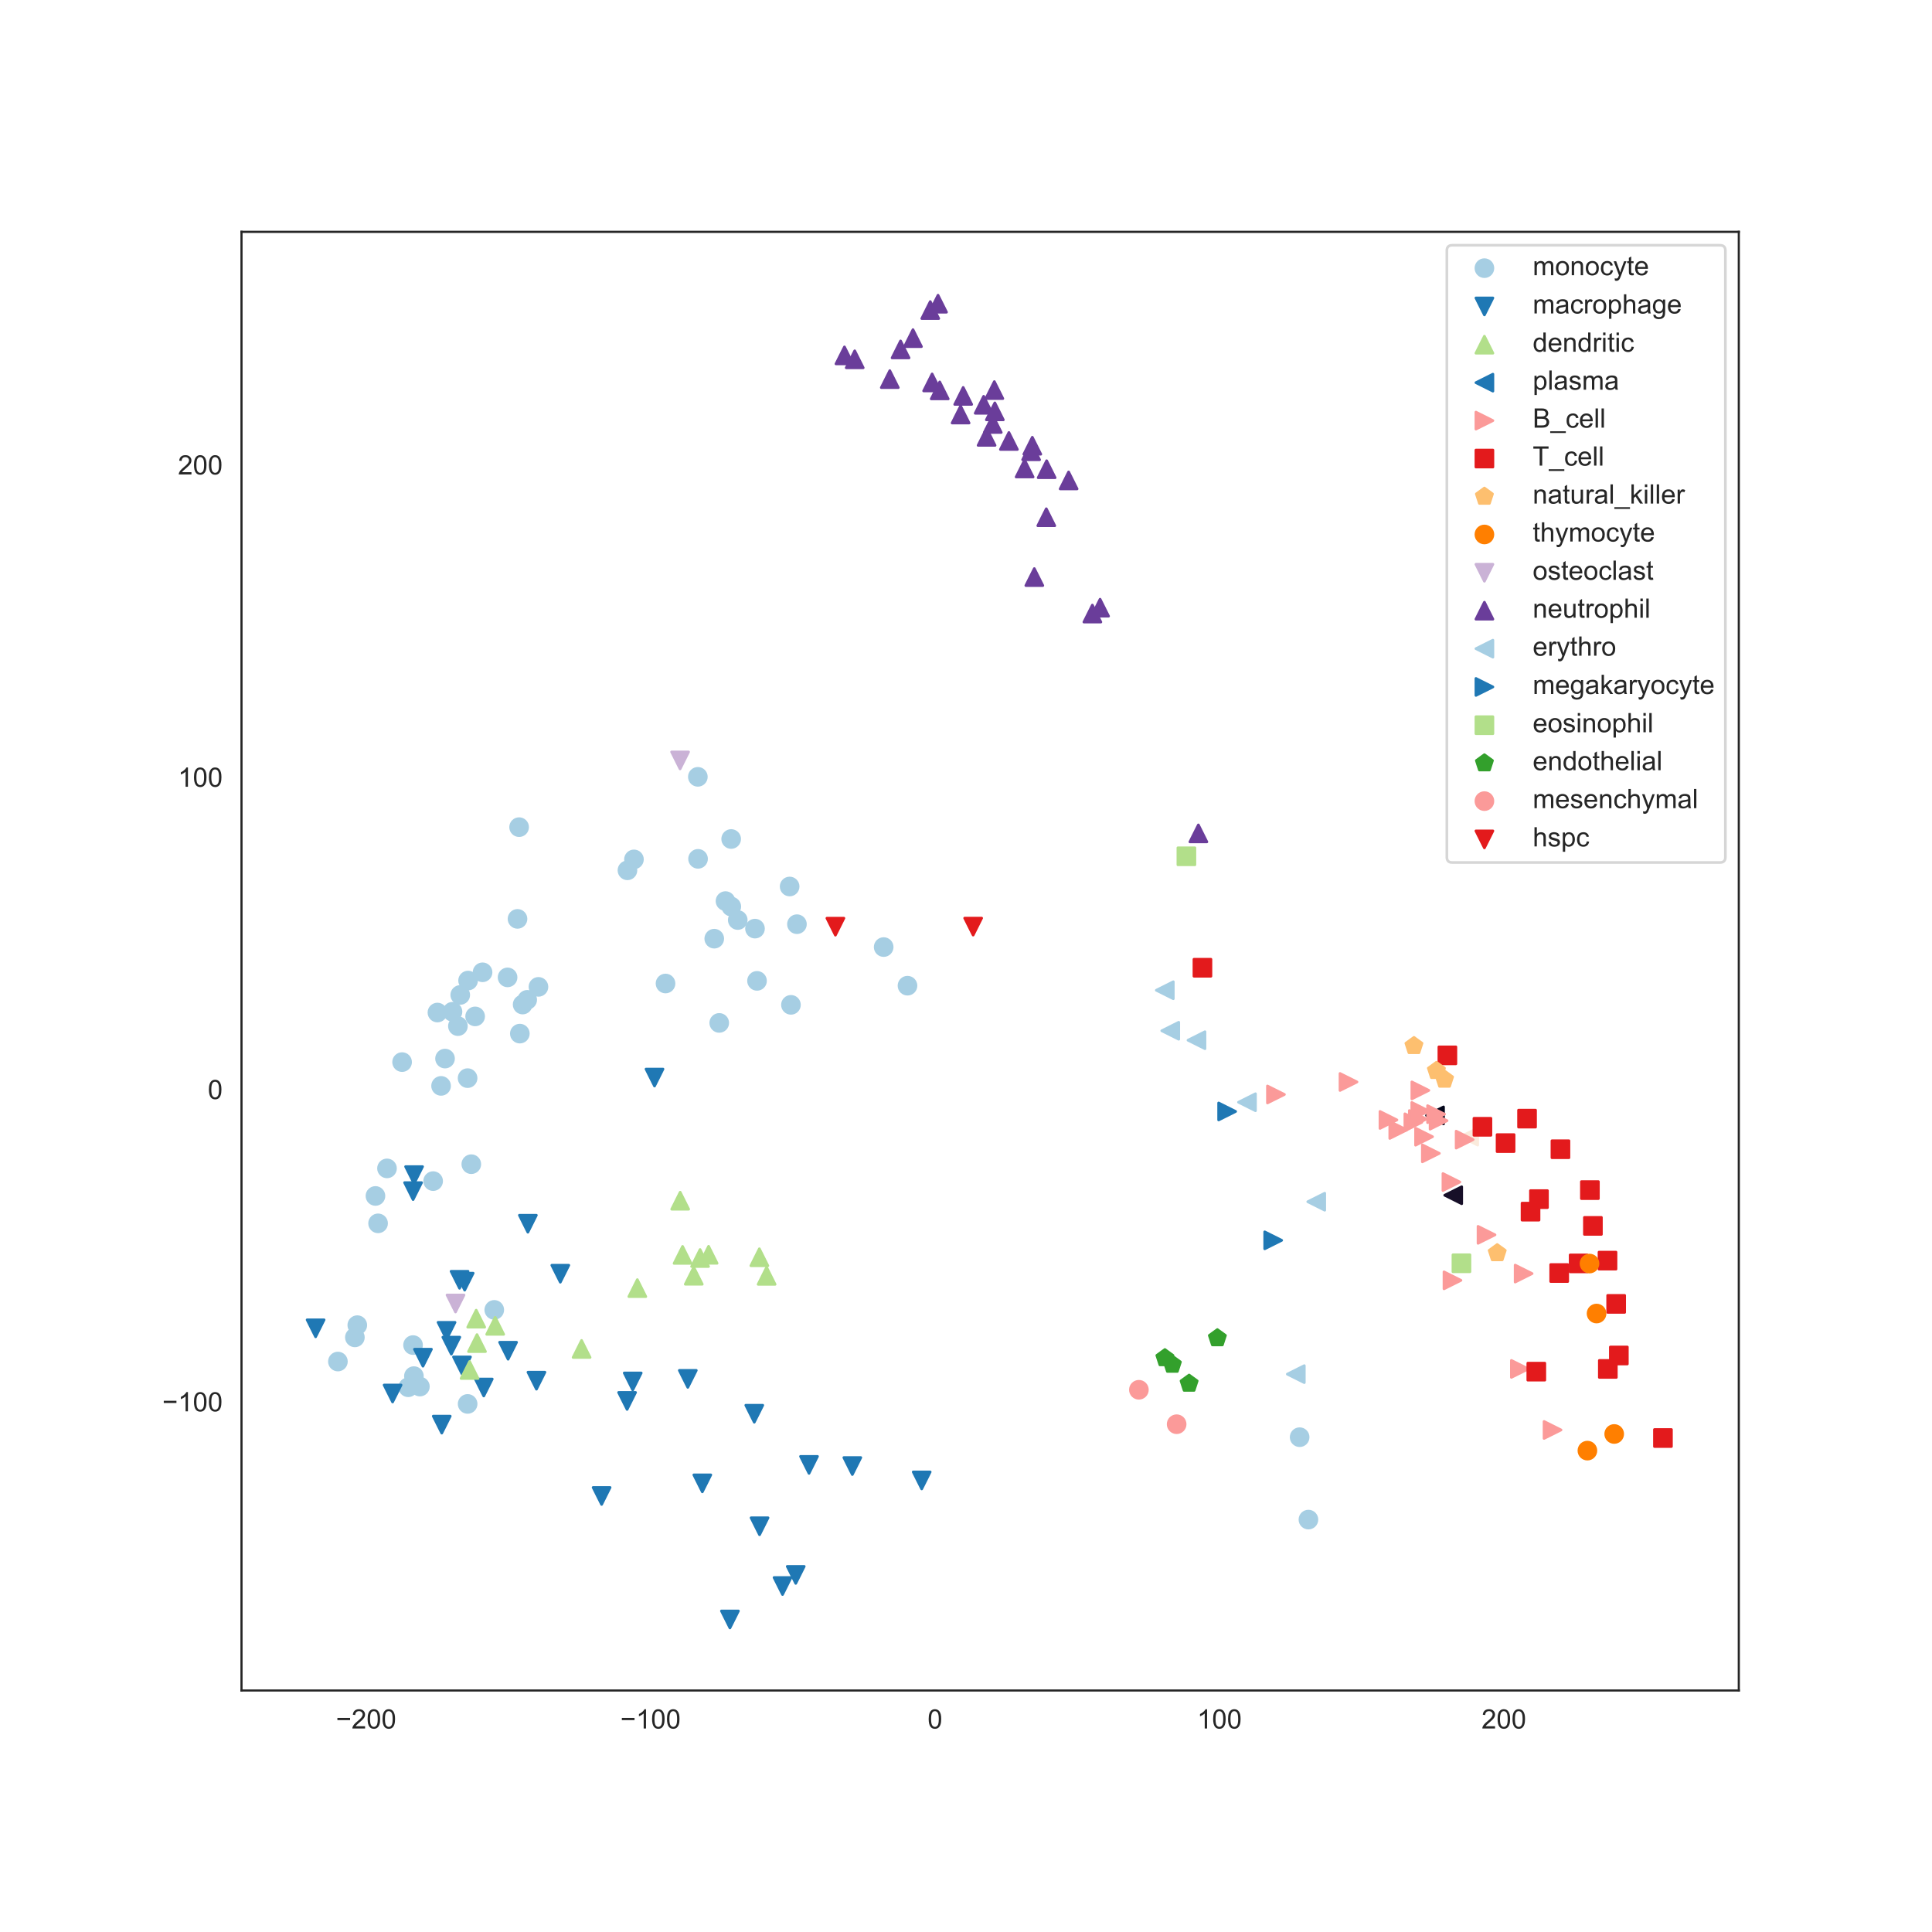 <?xml version="1.0" encoding="utf-8" standalone="no"?>
<!DOCTYPE svg PUBLIC "-//W3C//DTD SVG 1.1//EN"
  "http://www.w3.org/Graphics/SVG/1.1/DTD/svg11.dtd">
<!-- Created with matplotlib (http://matplotlib.org/) -->
<svg height="720pt" version="1.1" viewBox="0 0 720 720" width="720pt" xmlns="http://www.w3.org/2000/svg" xmlns:xlink="http://www.w3.org/1999/xlink">
 <defs>
  <style type="text/css">
*{stroke-linecap:butt;stroke-linejoin:round;}
  </style>
 </defs>
 <g id="figure_1">
  <g id="patch_1">
   <path d="M 0 720 
L 720 720 
L 720 0 
L 0 0 
z
" style="fill:#ffffff;"/>
  </g>
  <g id="axes_1">
   <g id="patch_2">
    <path d="M 90 630 
L 648 630 
L 648 86.4 
L 90 86.4 
z
" style="fill:#ffffff;"/>
   </g>
   <g id="matplotlib.axis_1">
    <g id="xtick_1">
     <g id="text_1">
      <!-- −200 -->
      <defs>
       <path d="M 52.828 31.203 
L 5.562 31.203 
L 5.562 39.406 
L 52.828 39.406 
z
" id="ArialMT-2212"/>
       <path d="M 50.344 8.453 
L 50.344 0 
L 3.031 0 
Q 2.938 3.172 4.047 6.109 
Q 5.859 10.938 9.828 15.625 
Q 13.812 20.312 21.344 26.469 
Q 33.016 36.031 37.109 41.625 
Q 41.219 47.219 41.219 52.203 
Q 41.219 57.422 37.469 61 
Q 33.734 64.594 27.734 64.594 
Q 21.391 64.594 17.578 60.781 
Q 13.766 56.984 13.719 50.25 
L 4.688 51.172 
Q 5.609 61.281 11.656 66.578 
Q 17.719 71.875 27.938 71.875 
Q 38.234 71.875 44.234 66.156 
Q 50.25 60.453 50.25 52 
Q 50.25 47.703 48.484 43.547 
Q 46.734 39.406 42.656 34.812 
Q 38.578 30.219 29.109 22.219 
Q 21.188 15.578 18.938 13.203 
Q 16.703 10.844 15.234 8.453 
z
" id="ArialMT-32"/>
       <path d="M 4.156 35.297 
Q 4.156 48 6.766 55.734 
Q 9.375 63.484 14.516 67.672 
Q 19.672 71.875 27.484 71.875 
Q 33.25 71.875 37.594 69.547 
Q 41.938 67.234 44.766 62.859 
Q 47.609 58.5 49.219 52.219 
Q 50.828 45.953 50.828 35.297 
Q 50.828 22.703 48.234 14.969 
Q 45.656 7.234 40.5 3 
Q 35.359 -1.219 27.484 -1.219 
Q 17.141 -1.219 11.234 6.203 
Q 4.156 15.141 4.156 35.297 
z
M 13.188 35.297 
Q 13.188 17.672 17.312 11.828 
Q 21.438 6 27.484 6 
Q 33.547 6 37.672 11.859 
Q 41.797 17.719 41.797 35.297 
Q 41.797 52.984 37.672 58.781 
Q 33.547 64.594 27.391 64.594 
Q 21.344 64.594 17.719 59.469 
Q 13.188 52.938 13.188 35.297 
z
" id="ArialMT-30"/>
      </defs>
      <g style="fill:#262626;" transform="translate(125.182 644.158)scale(0.1 -0.1)">
       <use xlink:href="#ArialMT-2212"/>
       <use x="58.398" xlink:href="#ArialMT-32"/>
       <use x="114.014" xlink:href="#ArialMT-30"/>
       <use x="169.629" xlink:href="#ArialMT-30"/>
      </g>
     </g>
    </g>
    <g id="xtick_2">
     <g id="text_2">
      <!-- −100 -->
      <defs>
       <path d="M 37.25 0 
L 28.469 0 
L 28.469 56 
Q 25.297 52.984 20.141 49.953 
Q 14.984 46.922 10.891 45.406 
L 10.891 53.906 
Q 18.266 57.375 23.781 62.297 
Q 29.297 67.234 31.594 71.875 
L 37.25 71.875 
z
" id="ArialMT-31"/>
      </defs>
      <g style="fill:#262626;" transform="translate(231.188 644.158)scale(0.1 -0.1)">
       <use xlink:href="#ArialMT-2212"/>
       <use x="58.398" xlink:href="#ArialMT-31"/>
       <use x="114.014" xlink:href="#ArialMT-30"/>
       <use x="169.629" xlink:href="#ArialMT-30"/>
      </g>
     </g>
    </g>
    <g id="xtick_3">
     <g id="text_3">
      <!-- 0 -->
      <g style="fill:#262626;" transform="translate(345.676 644.158)scale(0.1 -0.1)">
       <use xlink:href="#ArialMT-30"/>
      </g>
     </g>
    </g>
    <g id="xtick_4">
     <g id="text_4">
      <!-- 100 -->
      <g style="fill:#262626;" transform="translate(446.121 644.158)scale(0.1 -0.1)">
       <use xlink:href="#ArialMT-31"/>
       <use x="55.615" xlink:href="#ArialMT-30"/>
       <use x="111.23" xlink:href="#ArialMT-30"/>
      </g>
     </g>
    </g>
    <g id="xtick_5">
     <g id="text_5">
      <!-- 200 -->
      <g style="fill:#262626;" transform="translate(552.127 644.158)scale(0.1 -0.1)">
       <use xlink:href="#ArialMT-32"/>
       <use x="55.615" xlink:href="#ArialMT-30"/>
       <use x="111.23" xlink:href="#ArialMT-30"/>
      </g>
     </g>
    </g>
   </g>
   <g id="matplotlib.axis_2">
    <g id="ytick_1">
     <g id="text_6">
      <!-- −100 -->
      <g style="fill:#262626;" transform="translate(60.477 525.97)scale(0.1 -0.1)">
       <use xlink:href="#ArialMT-2212"/>
       <use x="58.398" xlink:href="#ArialMT-31"/>
       <use x="114.014" xlink:href="#ArialMT-30"/>
       <use x="169.629" xlink:href="#ArialMT-30"/>
      </g>
     </g>
    </g>
    <g id="ytick_2">
     <g id="text_7">
      <!-- 0 -->
      <g style="fill:#262626;" transform="translate(77.439 409.582)scale(0.1 -0.1)">
       <use xlink:href="#ArialMT-30"/>
      </g>
     </g>
    </g>
    <g id="ytick_3">
     <g id="text_8">
      <!-- 100 -->
      <g style="fill:#262626;" transform="translate(66.317 293.195)scale(0.1 -0.1)">
       <use xlink:href="#ArialMT-31"/>
       <use x="55.615" xlink:href="#ArialMT-30"/>
       <use x="111.23" xlink:href="#ArialMT-30"/>
      </g>
     </g>
    </g>
    <g id="ytick_4">
     <g id="text_9">
      <!-- 200 -->
      <g style="fill:#262626;" transform="translate(66.317 176.807)scale(0.1 -0.1)">
       <use xlink:href="#ArialMT-32"/>
       <use x="55.615" xlink:href="#ArialMT-30"/>
       <use x="111.23" xlink:href="#ArialMT-30"/>
      </g>
     </g>
    </g>
   </g>
   <g id="PathCollection_1">
    <defs>
     <path d="M 0 3.162 
C 0.839 3.162 1.643 2.829 2.236 2.236 
C 2.829 1.643 3.162 0.839 3.162 0 
C 3.162 -0.839 2.829 -1.643 2.236 -2.236 
C 1.643 -2.829 0.839 -3.162 0 -3.162 
C -0.839 -3.162 -1.643 -2.829 -2.236 -2.236 
C -2.829 -1.643 -3.162 -0.839 -3.162 0 
C -3.162 0.839 -2.829 1.643 -2.236 2.236 
C -1.643 2.829 -0.839 3.162 0 3.162 
z
" id="md0e232e0ad" style="stroke:#a6cee3;"/>
    </defs>
    <g clip-path="url(#pbb056e8bc3)">
     <use style="fill:#a6cee3;stroke:#a6cee3;" x="149.85" xlink:href="#md0e232e0ad" y="395.811"/>
     <use style="fill:#a6cee3;stroke:#a6cee3;" x="171.52" xlink:href="#md0e232e0ad" y="370.784"/>
     <use style="fill:#a6cee3;stroke:#a6cee3;" x="139.92" xlink:href="#md0e232e0ad" y="445.697"/>
     <use style="fill:#a6cee3;stroke:#a6cee3;" x="174.443" xlink:href="#md0e232e0ad" y="365.424"/>
     <use style="fill:#a6cee3;stroke:#a6cee3;" x="294.764" xlink:href="#md0e232e0ad" y="374.474"/>
     <use style="fill:#a6cee3;stroke:#a6cee3;" x="294.277" xlink:href="#md0e232e0ad" y="330.373"/>
     <use style="fill:#a6cee3;stroke:#a6cee3;" x="329.321" xlink:href="#md0e232e0ad" y="352.944"/>
     <use style="fill:#a6cee3;stroke:#a6cee3;" x="168.632" xlink:href="#md0e232e0ad" y="377.046"/>
     <use style="fill:#a6cee3;stroke:#a6cee3;" x="164.377" xlink:href="#md0e232e0ad" y="404.677"/>
     <use style="fill:#a6cee3;stroke:#a6cee3;" x="144.224" xlink:href="#md0e232e0ad" y="435.426"/>
     <use style="fill:#a6cee3;stroke:#a6cee3;" x="125.928" xlink:href="#md0e232e0ad" y="507.404"/>
     <use style="fill:#a6cee3;stroke:#a6cee3;" x="174.272" xlink:href="#md0e232e0ad" y="523.202"/>
     <use style="fill:#a6cee3;stroke:#a6cee3;" x="152.135" xlink:href="#md0e232e0ad" y="516.995"/>
     <use style="fill:#a6cee3;stroke:#a6cee3;" x="189.161" xlink:href="#md0e232e0ad" y="364.242"/>
     <use style="fill:#a6cee3;stroke:#a6cee3;" x="296.996" xlink:href="#md0e232e0ad" y="344.418"/>
     <use style="fill:#a6cee3;stroke:#a6cee3;" x="268.039" xlink:href="#md0e232e0ad" y="381.209"/>
     <use style="fill:#a6cee3;stroke:#a6cee3;" x="338.198" xlink:href="#md0e232e0ad" y="367.339"/>
     <use style="fill:#a6cee3;stroke:#a6cee3;" x="282.118" xlink:href="#md0e232e0ad" y="365.539"/>
     <use style="fill:#a6cee3;stroke:#a6cee3;" x="233.83" xlink:href="#md0e232e0ad" y="324.343"/>
     <use style="fill:#a6cee3;stroke:#a6cee3;" x="248.022" xlink:href="#md0e232e0ad" y="366.523"/>
     <use style="fill:#a6cee3;stroke:#a6cee3;" x="487.614" xlink:href="#md0e232e0ad" y="566.308"/>
     <use style="fill:#a6cee3;stroke:#a6cee3;" x="272.485" xlink:href="#md0e232e0ad" y="312.67"/>
     <use style="fill:#a6cee3;stroke:#a6cee3;" x="132.254" xlink:href="#md0e232e0ad" y="498.403"/>
     <use style="fill:#a6cee3;stroke:#a6cee3;" x="200.668" xlink:href="#md0e232e0ad" y="367.774"/>
     <use style="fill:#a6cee3;stroke:#a6cee3;" x="177.07" xlink:href="#md0e232e0ad" y="378.785"/>
     <use style="fill:#a6cee3;stroke:#a6cee3;" x="153.931" xlink:href="#md0e232e0ad" y="501.267"/>
     <use style="fill:#a6cee3;stroke:#a6cee3;" x="170.651" xlink:href="#md0e232e0ad" y="382.407"/>
     <use style="fill:#a6cee3;stroke:#a6cee3;" x="161.416" xlink:href="#md0e232e0ad" y="440.162"/>
     <use style="fill:#a6cee3;stroke:#a6cee3;" x="163.018" xlink:href="#md0e232e0ad" y="377.344"/>
     <use style="fill:#a6cee3;stroke:#a6cee3;" x="154.253" xlink:href="#md0e232e0ad" y="512.838"/>
     <use style="fill:#a6cee3;stroke:#a6cee3;" x="179.835" xlink:href="#md0e232e0ad" y="362.347"/>
     <use style="fill:#a6cee3;stroke:#a6cee3;" x="270.371" xlink:href="#md0e232e0ad" y="335.807"/>
     <use style="fill:#a6cee3;stroke:#a6cee3;" x="184.197" xlink:href="#md0e232e0ad" y="488.154"/>
     <use style="fill:#a6cee3;stroke:#a6cee3;" x="192.859" xlink:href="#md0e232e0ad" y="342.44"/>
     <use style="fill:#a6cee3;stroke:#a6cee3;" x="156.486" xlink:href="#md0e232e0ad" y="516.735"/>
     <use style="fill:#a6cee3;stroke:#a6cee3;" x="193.458" xlink:href="#md0e232e0ad" y="308.253"/>
     <use style="fill:#a6cee3;stroke:#a6cee3;" x="133.153" xlink:href="#md0e232e0ad" y="493.845"/>
     <use style="fill:#a6cee3;stroke:#a6cee3;" x="194.772" xlink:href="#md0e232e0ad" y="374.365"/>
     <use style="fill:#a6cee3;stroke:#a6cee3;" x="196.471" xlink:href="#md0e232e0ad" y="372.608"/>
     <use style="fill:#a6cee3;stroke:#a6cee3;" x="260.144" xlink:href="#md0e232e0ad" y="320.066"/>
     <use style="fill:#a6cee3;stroke:#a6cee3;" x="193.73" xlink:href="#md0e232e0ad" y="385.198"/>
     <use style="fill:#a6cee3;stroke:#a6cee3;" x="165.851" xlink:href="#md0e232e0ad" y="394.5"/>
     <use style="fill:#a6cee3;stroke:#a6cee3;" x="174.258" xlink:href="#md0e232e0ad" y="401.788"/>
     <use style="fill:#a6cee3;stroke:#a6cee3;" x="272.531" xlink:href="#md0e232e0ad" y="337.856"/>
     <use style="fill:#a6cee3;stroke:#a6cee3;" x="175.639" xlink:href="#md0e232e0ad" y="433.856"/>
     <use style="fill:#a6cee3;stroke:#a6cee3;" x="266.183" xlink:href="#md0e232e0ad" y="349.819"/>
     <use style="fill:#a6cee3;stroke:#a6cee3;" x="140.9" xlink:href="#md0e232e0ad" y="455.906"/>
     <use style="fill:#a6cee3;stroke:#a6cee3;" x="281.364" xlink:href="#md0e232e0ad" y="346.071"/>
     <use style="fill:#a6cee3;stroke:#a6cee3;" x="484.34" xlink:href="#md0e232e0ad" y="535.597"/>
     <use style="fill:#a6cee3;stroke:#a6cee3;" x="260.069" xlink:href="#md0e232e0ad" y="289.504"/>
     <use style="fill:#a6cee3;stroke:#a6cee3;" x="236.257" xlink:href="#md0e232e0ad" y="320.271"/>
     <use style="fill:#a6cee3;stroke:#a6cee3;" x="274.939" xlink:href="#md0e232e0ad" y="342.867"/>
    </g>
   </g>
   <g id="PathCollection_2">
    <defs>
     <path d="M -0 3.162 
L 3.162 -3.162 
L -3.162 -3.162 
z
" id="m03f53ced41" style="stroke:#1f78b4;"/>
    </defs>
    <g clip-path="url(#pbb056e8bc3)">
     <use style="fill:#1f78b4;stroke:#1f78b4;" x="281.096" xlink:href="#m03f53ced41" y="526.856"/>
     <use style="fill:#1f78b4;stroke:#1f78b4;" x="168.195" xlink:href="#m03f53ced41" y="501.485"/>
     <use style="fill:#1f78b4;stroke:#1f78b4;" x="171.266" xlink:href="#m03f53ced41" y="476.941"/>
     <use style="fill:#1f78b4;stroke:#1f78b4;" x="233.698" xlink:href="#m03f53ced41" y="522.088"/>
     <use style="fill:#1f78b4;stroke:#1f78b4;" x="180.285" xlink:href="#m03f53ced41" y="517.082"/>
     <use style="fill:#1f78b4;stroke:#1f78b4;" x="208.811" xlink:href="#m03f53ced41" y="474.68"/>
     <use style="fill:#1f78b4;stroke:#1f78b4;" x="189.35" xlink:href="#m03f53ced41" y="503.387"/>
     <use style="fill:#1f78b4;stroke:#1f78b4;" x="235.8" xlink:href="#m03f53ced41" y="514.829"/>
     <use style="fill:#1f78b4;stroke:#1f78b4;" x="283.067" xlink:href="#m03f53ced41" y="568.796"/>
     <use style="fill:#1f78b4;stroke:#1f78b4;" x="166.416" xlink:href="#m03f53ced41" y="495.965"/>
     <use style="fill:#1f78b4;stroke:#1f78b4;" x="317.637" xlink:href="#m03f53ced41" y="546.356"/>
     <use style="fill:#1f78b4;stroke:#1f78b4;" x="224.202" xlink:href="#m03f53ced41" y="557.5"/>
     <use style="fill:#1f78b4;stroke:#1f78b4;" x="196.723" xlink:href="#m03f53ced41" y="456.044"/>
     <use style="fill:#1f78b4;stroke:#1f78b4;" x="301.494" xlink:href="#m03f53ced41" y="545.918"/>
     <use style="fill:#1f78b4;stroke:#1f78b4;" x="157.624" xlink:href="#m03f53ced41" y="505.981"/>
     <use style="fill:#1f78b4;stroke:#1f78b4;" x="243.919" xlink:href="#m03f53ced41" y="401.573"/>
     <use style="fill:#1f78b4;stroke:#1f78b4;" x="296.548" xlink:href="#m03f53ced41" y="586.916"/>
     <use style="fill:#1f78b4;stroke:#1f78b4;" x="256.327" xlink:href="#m03f53ced41" y="513.865"/>
     <use style="fill:#1f78b4;stroke:#1f78b4;" x="117.618" xlink:href="#m03f53ced41" y="495.026"/>
     <use style="fill:#1f78b4;stroke:#1f78b4;" x="172.166" xlink:href="#m03f53ced41" y="508.848"/>
     <use style="fill:#1f78b4;stroke:#1f78b4;" x="164.629" xlink:href="#m03f53ced41" y="530.916"/>
     <use style="fill:#1f78b4;stroke:#1f78b4;" x="146.308" xlink:href="#m03f53ced41" y="519.32"/>
     <use style="fill:#1f78b4;stroke:#1f78b4;" x="272.023" xlink:href="#m03f53ced41" y="603.52"/>
     <use style="fill:#1f78b4;stroke:#1f78b4;" x="173.172" xlink:href="#m03f53ced41" y="477.636"/>
     <use style="fill:#1f78b4;stroke:#1f78b4;" x="291.629" xlink:href="#m03f53ced41" y="591.069"/>
     <use style="fill:#1f78b4;stroke:#1f78b4;" x="261.734" xlink:href="#m03f53ced41" y="552.802"/>
     <use style="fill:#1f78b4;stroke:#1f78b4;" x="199.92" xlink:href="#m03f53ced41" y="514.542"/>
     <use style="fill:#1f78b4;stroke:#1f78b4;" x="153.942" xlink:href="#m03f53ced41" y="443.891"/>
     <use style="fill:#1f78b4;stroke:#1f78b4;" x="343.491" xlink:href="#m03f53ced41" y="551.709"/>
     <use style="fill:#1f78b4;stroke:#1f78b4;" x="154.315" xlink:href="#m03f53ced41" y="437.926"/>
    </g>
   </g>
   <g id="PathCollection_3">
    <defs>
     <path d="M 0 -3.162 
L -3.162 3.162 
L 3.162 3.162 
z
" id="m978a4b7537" style="stroke:#b2df8a;"/>
    </defs>
    <g clip-path="url(#pbb056e8bc3)">
     <use style="fill:#b2df8a;stroke:#b2df8a;" x="258.546" xlink:href="#m978a4b7537" y="475.43"/>
     <use style="fill:#b2df8a;stroke:#b2df8a;" x="177.761" xlink:href="#m978a4b7537" y="500.528"/>
     <use style="fill:#b2df8a;stroke:#b2df8a;" x="254.377" xlink:href="#m978a4b7537" y="467.669"/>
     <use style="fill:#b2df8a;stroke:#b2df8a;" x="177.467" xlink:href="#m978a4b7537" y="491.428"/>
     <use style="fill:#b2df8a;stroke:#b2df8a;" x="253.483" xlink:href="#m978a4b7537" y="447.472"/>
     <use style="fill:#b2df8a;stroke:#b2df8a;" x="260.897" xlink:href="#m978a4b7537" y="468.825"/>
     <use style="fill:#b2df8a;stroke:#b2df8a;" x="264.074" xlink:href="#m978a4b7537" y="467.627"/>
     <use style="fill:#b2df8a;stroke:#b2df8a;" x="216.741" xlink:href="#m978a4b7537" y="502.71"/>
     <use style="fill:#b2df8a;stroke:#b2df8a;" x="282.992" xlink:href="#m978a4b7537" y="468.54"/>
     <use style="fill:#b2df8a;stroke:#b2df8a;" x="285.695" xlink:href="#m978a4b7537" y="475.47"/>
     <use style="fill:#b2df8a;stroke:#b2df8a;" x="237.514" xlink:href="#m978a4b7537" y="480.04"/>
     <use style="fill:#b2df8a;stroke:#b2df8a;" x="175.004" xlink:href="#m978a4b7537" y="510.552"/>
     <use style="fill:#b2df8a;stroke:#b2df8a;" x="184.543" xlink:href="#m978a4b7537" y="494.106"/>
    </g>
   </g>
   <g id="PathCollection_4">
    <path clip-path="url(#pbb056e8bc3)" d="M 538.406 445.433 
L 544.73 448.596 
L 544.73 442.271 
z
" style="fill:#170f28;stroke:#170f28;"/>
    <path clip-path="url(#pbb056e8bc3)" d="M 544.367 423.586 
L 550.692 426.748 
L 550.692 420.423 
z
" style="fill:#faebdd;stroke:#faebdd;"/>
    <path clip-path="url(#pbb056e8bc3)" d="M 531.629 415.682 
L 537.953 418.845 
L 537.953 412.52 
z
" style="fill:#03051a;stroke:#03051a;"/>
   </g>
   <g id="PathCollection_5">
    <defs>
     <path d="M 3.162 0 
L -3.162 -3.162 
L -3.162 3.162 
z
" id="mbc0dd80b03" style="stroke:#fb9a99;"/>
    </defs>
    <g clip-path="url(#pbb056e8bc3)">
     <use style="fill:#fb9a99;stroke:#fb9a99;" x="517.438" xlink:href="#mbc0dd80b03" y="417.364"/>
     <use style="fill:#fb9a99;stroke:#fb9a99;" x="567.813" xlink:href="#mbc0dd80b03" y="474.627"/>
     <use style="fill:#fb9a99;stroke:#fb9a99;" x="502.547" xlink:href="#mbc0dd80b03" y="403.218"/>
     <use style="fill:#fb9a99;stroke:#fb9a99;" x="566.413" xlink:href="#mbc0dd80b03" y="510.149"/>
     <use style="fill:#fb9a99;stroke:#fb9a99;" x="553.985" xlink:href="#mbc0dd80b03" y="460.186"/>
     <use style="fill:#fb9a99;stroke:#fb9a99;" x="536.111" xlink:href="#mbc0dd80b03" y="417.644"/>
     <use style="fill:#fb9a99;stroke:#fb9a99;" x="541.294" xlink:href="#mbc0dd80b03" y="477.144"/>
     <use style="fill:#fb9a99;stroke:#fb9a99;" x="475.506" xlink:href="#mbc0dd80b03" y="407.879"/>
     <use style="fill:#fb9a99;stroke:#fb9a99;" x="578.589" xlink:href="#mbc0dd80b03" y="532.899"/>
     <use style="fill:#fb9a99;stroke:#fb9a99;" x="535.183" xlink:href="#mbc0dd80b03" y="415.215"/>
     <use style="fill:#fb9a99;stroke:#fb9a99;" x="529.325" xlink:href="#mbc0dd80b03" y="406.357"/>
     <use style="fill:#fb9a99;stroke:#fb9a99;" x="533.238" xlink:href="#mbc0dd80b03" y="429.821"/>
     <use style="fill:#fb9a99;stroke:#fb9a99;" x="526.718" xlink:href="#mbc0dd80b03" y="418.245"/>
     <use style="fill:#fb9a99;stroke:#fb9a99;" x="540.905" xlink:href="#mbc0dd80b03" y="440.508"/>
     <use style="fill:#fb9a99;stroke:#fb9a99;" x="528.391" xlink:href="#mbc0dd80b03" y="417.031"/>
     <use style="fill:#fb9a99;stroke:#fb9a99;" x="545.83" xlink:href="#mbc0dd80b03" y="424.708"/>
     <use style="fill:#fb9a99;stroke:#fb9a99;" x="521.094" xlink:href="#mbc0dd80b03" y="421.096"/>
     <use style="fill:#fb9a99;stroke:#fb9a99;" x="530.706" xlink:href="#mbc0dd80b03" y="423.618"/>
     <use style="fill:#fb9a99;stroke:#fb9a99;" x="529.297" xlink:href="#mbc0dd80b03" y="414.016"/>
    </g>
   </g>
   <g id="PathCollection_6">
    <defs>
     <path d="M -3.162 3.162 
L 3.162 3.162 
L 3.162 -3.162 
L -3.162 -3.162 
z
" id="m5499047a07" style="stroke:#e31a1c;"/>
    </defs>
    <g clip-path="url(#pbb056e8bc3)">
     <use style="fill:#e31a1c;stroke:#e31a1c;" x="448.115" xlink:href="#m5499047a07" y="360.649"/>
     <use style="fill:#e31a1c;stroke:#e31a1c;" x="619.732" xlink:href="#m5499047a07" y="535.91"/>
     <use style="fill:#e31a1c;stroke:#e31a1c;" x="572.537" xlink:href="#m5499047a07" y="511.174"/>
     <use style="fill:#e31a1c;stroke:#e31a1c;" x="561.086" xlink:href="#m5499047a07" y="426.001"/>
     <use style="fill:#e31a1c;stroke:#e31a1c;" x="539.398" xlink:href="#m5499047a07" y="393.3"/>
     <use style="fill:#e31a1c;stroke:#e31a1c;" x="569.087" xlink:href="#m5499047a07" y="416.88"/>
     <use style="fill:#e31a1c;stroke:#e31a1c;" x="581.069" xlink:href="#m5499047a07" y="474.426"/>
     <use style="fill:#e31a1c;stroke:#e31a1c;" x="570.385" xlink:href="#m5499047a07" y="451.543"/>
     <use style="fill:#e31a1c;stroke:#e31a1c;" x="599.07" xlink:href="#m5499047a07" y="469.798"/>
     <use style="fill:#e31a1c;stroke:#e31a1c;" x="588.314" xlink:href="#m5499047a07" y="470.83"/>
     <use style="fill:#e31a1c;stroke:#e31a1c;" x="581.533" xlink:href="#m5499047a07" y="428.288"/>
     <use style="fill:#e31a1c;stroke:#e31a1c;" x="592.51" xlink:href="#m5499047a07" y="443.518"/>
     <use style="fill:#e31a1c;stroke:#e31a1c;" x="603.297" xlink:href="#m5499047a07" y="505.152"/>
     <use style="fill:#e31a1c;stroke:#e31a1c;" x="602.294" xlink:href="#m5499047a07" y="485.925"/>
     <use style="fill:#e31a1c;stroke:#e31a1c;" x="599.194" xlink:href="#m5499047a07" y="510.159"/>
     <use style="fill:#e31a1c;stroke:#e31a1c;" x="573.526" xlink:href="#m5499047a07" y="446.879"/>
     <use style="fill:#e31a1c;stroke:#e31a1c;" x="593.632" xlink:href="#m5499047a07" y="456.855"/>
     <use style="fill:#e31a1c;stroke:#e31a1c;" x="552.458" xlink:href="#m5499047a07" y="419.923"/>
    </g>
   </g>
   <g id="PathCollection_7">
    <defs>
     <path d="M 0 -3.162 
L -3.008 -0.977 
L -1.859 2.558 
L 1.859 2.558 
L 3.008 -0.977 
z
" id="mb6ae662312" style="stroke:#fdbf6f;"/>
    </defs>
    <g clip-path="url(#pbb056e8bc3)">
     <use style="fill:#fdbf6f;stroke:#fdbf6f;" x="526.937" xlink:href="#mb6ae662312" y="389.764"/>
     <use style="fill:#fdbf6f;stroke:#fdbf6f;" x="557.968" xlink:href="#mb6ae662312" y="466.957"/>
     <use style="fill:#fdbf6f;stroke:#fdbf6f;" x="538.338" xlink:href="#mb6ae662312" y="402.289"/>
     <use style="fill:#fdbf6f;stroke:#fdbf6f;" x="535.302" xlink:href="#mb6ae662312" y="399.043"/>
    </g>
   </g>
   <g id="PathCollection_8">
    <defs>
     <path d="M 0 3.162 
C 0.839 3.162 1.643 2.829 2.236 2.236 
C 2.829 1.643 3.162 0.839 3.162 0 
C 3.162 -0.839 2.829 -1.643 2.236 -2.236 
C 1.643 -2.829 0.839 -3.162 0 -3.162 
C -0.839 -3.162 -1.643 -2.829 -2.236 -2.236 
C -2.829 -1.643 -3.162 -0.839 -3.162 0 
C -3.162 0.839 -2.829 1.643 -2.236 2.236 
C -1.643 2.829 -0.839 3.162 0 3.162 
z
" id="m796178ce24" style="stroke:#ff7f00;"/>
    </defs>
    <g clip-path="url(#pbb056e8bc3)">
     <use style="fill:#ff7f00;stroke:#ff7f00;" x="591.579" xlink:href="#m796178ce24" y="540.604"/>
     <use style="fill:#ff7f00;stroke:#ff7f00;" x="594.989" xlink:href="#m796178ce24" y="489.514"/>
     <use style="fill:#ff7f00;stroke:#ff7f00;" x="601.565" xlink:href="#m796178ce24" y="534.402"/>
     <use style="fill:#ff7f00;stroke:#ff7f00;" x="592.362" xlink:href="#m796178ce24" y="470.891"/>
    </g>
   </g>
   <g id="PathCollection_9">
    <defs>
     <path d="M -0 3.162 
L 3.162 -3.162 
L -3.162 -3.162 
z
" id="mb6369eb64d" style="stroke:#cab2d6;"/>
    </defs>
    <g clip-path="url(#pbb056e8bc3)">
     <use style="fill:#cab2d6;stroke:#cab2d6;" x="253.445" xlink:href="#mb6369eb64d" y="283.383"/>
     <use style="fill:#cab2d6;stroke:#cab2d6;" x="169.756" xlink:href="#mb6369eb64d" y="485.776"/>
    </g>
   </g>
   <g id="PathCollection_10">
    <defs>
     <path d="M 0 -3.162 
L -3.162 3.162 
L 3.162 3.162 
z
" id="m2ff3bff915" style="stroke:#6a3d9a;"/>
    </defs>
    <g clip-path="url(#pbb056e8bc3)">
     <use style="fill:#6a3d9a;stroke:#6a3d9a;" x="384.266" xlink:href="#m2ff3bff915" y="168.171"/>
     <use style="fill:#6a3d9a;stroke:#6a3d9a;" x="384.712" xlink:href="#m2ff3bff915" y="166.109"/>
     <use style="fill:#6a3d9a;stroke:#6a3d9a;" x="385.461" xlink:href="#m2ff3bff915" y="215.055"/>
     <use style="fill:#6a3d9a;stroke:#6a3d9a;" x="340.241" xlink:href="#m2ff3bff915" y="126.008"/>
     <use style="fill:#6a3d9a;stroke:#6a3d9a;" x="349.574" xlink:href="#m2ff3bff915" y="113.182"/>
     <use style="fill:#6a3d9a;stroke:#6a3d9a;" x="314.703" xlink:href="#m2ff3bff915" y="132.442"/>
     <use style="fill:#6a3d9a;stroke:#6a3d9a;" x="366.584" xlink:href="#m2ff3bff915" y="150.852"/>
     <use style="fill:#6a3d9a;stroke:#6a3d9a;" x="390.054" xlink:href="#m2ff3bff915" y="174.866"/>
     <use style="fill:#6a3d9a;stroke:#6a3d9a;" x="335.617" xlink:href="#m2ff3bff915" y="130.216"/>
     <use style="fill:#6a3d9a;stroke:#6a3d9a;" x="347.372" xlink:href="#m2ff3bff915" y="142.522"/>
     <use style="fill:#6a3d9a;stroke:#6a3d9a;" x="389.922" xlink:href="#m2ff3bff915" y="192.762"/>
     <use style="fill:#6a3d9a;stroke:#6a3d9a;" x="407.095" xlink:href="#m2ff3bff915" y="228.657"/>
     <use style="fill:#6a3d9a;stroke:#6a3d9a;" x="370.562" xlink:href="#m2ff3bff915" y="145.371"/>
     <use style="fill:#6a3d9a;stroke:#6a3d9a;" x="398.245" xlink:href="#m2ff3bff915" y="179.041"/>
     <use style="fill:#6a3d9a;stroke:#6a3d9a;" x="370.747" xlink:href="#m2ff3bff915" y="153.3"/>
     <use style="fill:#6a3d9a;stroke:#6a3d9a;" x="318.53" xlink:href="#m2ff3bff915" y="133.899"/>
     <use style="fill:#6a3d9a;stroke:#6a3d9a;" x="357.989" xlink:href="#m2ff3bff915" y="154.484"/>
     <use style="fill:#6a3d9a;stroke:#6a3d9a;" x="367.672" xlink:href="#m2ff3bff915" y="162.812"/>
     <use style="fill:#6a3d9a;stroke:#6a3d9a;" x="369.973" xlink:href="#m2ff3bff915" y="157.998"/>
     <use style="fill:#6a3d9a;stroke:#6a3d9a;" x="375.99" xlink:href="#m2ff3bff915" y="164.337"/>
     <use style="fill:#6a3d9a;stroke:#6a3d9a;" x="409.968" xlink:href="#m2ff3bff915" y="226.468"/>
     <use style="fill:#6a3d9a;stroke:#6a3d9a;" x="346.681" xlink:href="#m2ff3bff915" y="115.548"/>
     <use style="fill:#6a3d9a;stroke:#6a3d9a;" x="446.601" xlink:href="#m2ff3bff915" y="310.583"/>
     <use style="fill:#6a3d9a;stroke:#6a3d9a;" x="381.847" xlink:href="#m2ff3bff915" y="174.597"/>
     <use style="fill:#6a3d9a;stroke:#6a3d9a;" x="331.602" xlink:href="#m2ff3bff915" y="141.287"/>
     <use style="fill:#6a3d9a;stroke:#6a3d9a;" x="350.21" xlink:href="#m2ff3bff915" y="145.492"/>
     <use style="fill:#6a3d9a;stroke:#6a3d9a;" x="358.958" xlink:href="#m2ff3bff915" y="147.546"/>
    </g>
   </g>
   <g id="PathCollection_11">
    <defs>
     <path d="M -3.162 -0 
L 3.162 3.162 
L 3.162 -3.162 
z
" id="mcdcd3aa3ff" style="stroke:#a6cee3;"/>
    </defs>
    <g clip-path="url(#pbb056e8bc3)">
     <use style="fill:#a6cee3;stroke:#a6cee3;" x="434.09" xlink:href="#mcdcd3aa3ff" y="369.035"/>
     <use style="fill:#a6cee3;stroke:#a6cee3;" x="436.118" xlink:href="#mcdcd3aa3ff" y="384.133"/>
     <use style="fill:#a6cee3;stroke:#a6cee3;" x="490.525" xlink:href="#mcdcd3aa3ff" y="447.846"/>
     <use style="fill:#a6cee3;stroke:#a6cee3;" x="445.893" xlink:href="#mcdcd3aa3ff" y="387.658"/>
     <use style="fill:#a6cee3;stroke:#a6cee3;" x="482.91" xlink:href="#mcdcd3aa3ff" y="512.099"/>
     <use style="fill:#a6cee3;stroke:#a6cee3;" x="464.717" xlink:href="#mcdcd3aa3ff" y="410.769"/>
    </g>
   </g>
   <g id="PathCollection_12">
    <defs>
     <path d="M 3.162 0 
L -3.162 -3.162 
L -3.162 3.162 
z
" id="m3491c6f051" style="stroke:#1f78b4;"/>
    </defs>
    <g clip-path="url(#pbb056e8bc3)">
     <use style="fill:#1f78b4;stroke:#1f78b4;" x="457.317" xlink:href="#m3491c6f051" y="414.209"/>
     <use style="fill:#1f78b4;stroke:#1f78b4;" x="474.481" xlink:href="#m3491c6f051" y="462.234"/>
    </g>
   </g>
   <g id="PathCollection_13">
    <defs>
     <path d="M -3.162 3.162 
L 3.162 3.162 
L 3.162 -3.162 
L -3.162 -3.162 
z
" id="mdd131e51c0" style="stroke:#b2df8a;"/>
    </defs>
    <g clip-path="url(#pbb056e8bc3)">
     <use style="fill:#b2df8a;stroke:#b2df8a;" x="442.134" xlink:href="#mdd131e51c0" y="319.118"/>
     <use style="fill:#b2df8a;stroke:#b2df8a;" x="544.637" xlink:href="#mdd131e51c0" y="470.787"/>
    </g>
   </g>
   <g id="PathCollection_14">
    <defs>
     <path d="M 0 -3.162 
L -3.008 -0.977 
L -1.859 2.558 
L 1.859 2.558 
L 3.008 -0.977 
z
" id="md963bc3325" style="stroke:#33a02c;"/>
    </defs>
    <g clip-path="url(#pbb056e8bc3)">
     <use style="fill:#33a02c;stroke:#33a02c;" x="443.144" xlink:href="#md963bc3325" y="515.597"/>
     <use style="fill:#33a02c;stroke:#33a02c;" x="434.119" xlink:href="#md963bc3325" y="506.088"/>
     <use style="fill:#33a02c;stroke:#33a02c;" x="436.904" xlink:href="#md963bc3325" y="508.533"/>
     <use style="fill:#33a02c;stroke:#33a02c;" x="453.68" xlink:href="#md963bc3325" y="498.651"/>
    </g>
   </g>
   <g id="PathCollection_15">
    <defs>
     <path d="M 0 3.162 
C 0.839 3.162 1.643 2.829 2.236 2.236 
C 2.829 1.643 3.162 0.839 3.162 0 
C 3.162 -0.839 2.829 -1.643 2.236 -2.236 
C 1.643 -2.829 0.839 -3.162 0 -3.162 
C -0.839 -3.162 -1.643 -2.829 -2.236 -2.236 
C -2.829 -1.643 -3.162 -0.839 -3.162 0 
C -3.162 0.839 -2.829 1.643 -2.236 2.236 
C -1.643 2.829 -0.839 3.162 0 3.162 
z
" id="m62a1d88000" style="stroke:#fb9a99;"/>
    </defs>
    <g clip-path="url(#pbb056e8bc3)">
     <use style="fill:#fb9a99;stroke:#fb9a99;" x="424.432" xlink:href="#m62a1d88000" y="517.931"/>
     <use style="fill:#fb9a99;stroke:#fb9a99;" x="438.501" xlink:href="#m62a1d88000" y="530.762"/>
    </g>
   </g>
   <g id="PathCollection_16">
    <defs>
     <path d="M -0 3.162 
L 3.162 -3.162 
L -3.162 -3.162 
z
" id="m540bc70ad8" style="stroke:#e31a1c;"/>
    </defs>
    <g clip-path="url(#pbb056e8bc3)">
     <use style="fill:#e31a1c;stroke:#e31a1c;" x="362.666" xlink:href="#m540bc70ad8" y="345.317"/>
     <use style="fill:#e31a1c;stroke:#e31a1c;" x="311.329" xlink:href="#m540bc70ad8" y="345.346"/>
    </g>
   </g>
   <g id="patch_3">
    <path d="M 90 630 
L 90 86.4 
" style="fill:none;stroke:#262626;stroke-linecap:square;stroke-linejoin:miter;stroke-width:0.8;"/>
   </g>
   <g id="patch_4">
    <path d="M 648 630 
L 648 86.4 
" style="fill:none;stroke:#262626;stroke-linecap:square;stroke-linejoin:miter;stroke-width:0.8;"/>
   </g>
   <g id="patch_5">
    <path d="M 90 630 
L 648 630 
" style="fill:none;stroke:#262626;stroke-linecap:square;stroke-linejoin:miter;stroke-width:0.8;"/>
   </g>
   <g id="patch_6">
    <path d="M 90 86.4 
L 648 86.4 
" style="fill:none;stroke:#262626;stroke-linecap:square;stroke-linejoin:miter;stroke-width:0.8;"/>
   </g>
   <g id="legend_1">
    <g id="patch_7">
     <path d="M 541.197 321.428 
L 641 321.428 
Q 643 321.428 643 319.428 
L 643 93.4 
Q 643 91.4 641 91.4 
L 541.197 91.4 
Q 539.197 91.4 539.197 93.4 
L 539.197 319.428 
Q 539.197 321.428 541.197 321.428 
z
" style="fill:#ffffff;opacity:0.8;stroke:#cccccc;stroke-linejoin:miter;"/>
    </g>
    <g id="PathCollection_17">
     <g>
      <use style="fill:#a6cee3;stroke:#a6cee3;" x="553.197" xlink:href="#md0e232e0ad" y="99.933"/>
     </g>
    </g>
    <g id="text_10">
     <!-- monocyte -->
     <defs>
      <path d="M 6.594 0 
L 6.594 51.859 
L 14.453 51.859 
L 14.453 44.578 
Q 16.891 48.391 20.938 50.703 
Q 25 53.031 30.172 53.031 
Q 35.938 53.031 39.625 50.641 
Q 43.312 48.25 44.828 43.953 
Q 50.984 53.031 60.844 53.031 
Q 68.562 53.031 72.703 48.75 
Q 76.859 44.484 76.859 35.594 
L 76.859 0 
L 68.109 0 
L 68.109 32.672 
Q 68.109 37.938 67.25 40.25 
Q 66.406 42.578 64.156 43.984 
Q 61.922 45.406 58.891 45.406 
Q 53.422 45.406 49.797 41.766 
Q 46.188 38.141 46.188 30.125 
L 46.188 0 
L 37.406 0 
L 37.406 33.688 
Q 37.406 39.547 35.25 42.469 
Q 33.109 45.406 28.219 45.406 
Q 24.516 45.406 21.359 43.453 
Q 18.219 41.5 16.797 37.734 
Q 15.375 33.984 15.375 26.906 
L 15.375 0 
z
" id="ArialMT-6d"/>
      <path d="M 3.328 25.922 
Q 3.328 40.328 11.328 47.266 
Q 18.016 53.031 27.641 53.031 
Q 38.328 53.031 45.109 46.016 
Q 51.906 39.016 51.906 26.656 
Q 51.906 16.656 48.906 10.906 
Q 45.906 5.172 40.156 2 
Q 34.422 -1.172 27.641 -1.172 
Q 16.75 -1.172 10.031 5.812 
Q 3.328 12.797 3.328 25.922 
z
M 12.359 25.922 
Q 12.359 15.969 16.703 11.016 
Q 21.047 6.062 27.641 6.062 
Q 34.188 6.062 38.531 11.031 
Q 42.875 16.016 42.875 26.219 
Q 42.875 35.844 38.5 40.797 
Q 34.125 45.75 27.641 45.75 
Q 21.047 45.75 16.703 40.812 
Q 12.359 35.891 12.359 25.922 
z
" id="ArialMT-6f"/>
      <path d="M 6.594 0 
L 6.594 51.859 
L 14.5 51.859 
L 14.5 44.484 
Q 20.219 53.031 31 53.031 
Q 35.688 53.031 39.625 51.344 
Q 43.562 49.656 45.516 46.922 
Q 47.469 44.188 48.25 40.438 
Q 48.734 37.984 48.734 31.891 
L 48.734 0 
L 39.938 0 
L 39.938 31.547 
Q 39.938 36.922 38.906 39.578 
Q 37.891 42.234 35.281 43.812 
Q 32.672 45.406 29.156 45.406 
Q 23.531 45.406 19.453 41.844 
Q 15.375 38.281 15.375 28.328 
L 15.375 0 
z
" id="ArialMT-6e"/>
      <path d="M 40.438 19 
L 49.078 17.875 
Q 47.656 8.938 41.812 3.875 
Q 35.984 -1.172 27.484 -1.172 
Q 16.844 -1.172 10.375 5.781 
Q 3.906 12.75 3.906 25.734 
Q 3.906 34.125 6.688 40.422 
Q 9.469 46.734 15.156 49.875 
Q 20.844 53.031 27.547 53.031 
Q 35.984 53.031 41.359 48.75 
Q 46.734 44.484 48.25 36.625 
L 39.703 35.297 
Q 38.484 40.531 35.375 43.156 
Q 32.281 45.797 27.875 45.797 
Q 21.234 45.797 17.078 41.031 
Q 12.938 36.281 12.938 25.984 
Q 12.938 15.531 16.938 10.797 
Q 20.953 6.062 27.391 6.062 
Q 32.562 6.062 36.031 9.234 
Q 39.5 12.406 40.438 19 
z
" id="ArialMT-63"/>
      <path d="M 6.203 -19.969 
L 5.219 -11.719 
Q 8.109 -12.5 10.25 -12.5 
Q 13.188 -12.5 14.938 -11.516 
Q 16.703 -10.547 17.828 -8.797 
Q 18.656 -7.469 20.516 -2.25 
Q 20.75 -1.516 21.297 -0.094 
L 1.609 51.859 
L 11.078 51.859 
L 21.875 21.828 
Q 23.969 16.109 25.641 9.812 
Q 27.156 15.875 29.25 21.625 
L 40.328 51.859 
L 49.125 51.859 
L 29.391 -0.875 
Q 26.219 -9.422 24.469 -12.641 
Q 22.125 -17 19.094 -19.016 
Q 16.062 -21.047 11.859 -21.047 
Q 9.328 -21.047 6.203 -19.969 
z
" id="ArialMT-79"/>
      <path d="M 25.781 7.859 
L 27.047 0.094 
Q 23.344 -0.688 20.406 -0.688 
Q 15.625 -0.688 12.984 0.828 
Q 10.359 2.344 9.281 4.812 
Q 8.203 7.281 8.203 15.188 
L 8.203 45.016 
L 1.766 45.016 
L 1.766 51.859 
L 8.203 51.859 
L 8.203 64.703 
L 16.938 69.969 
L 16.938 51.859 
L 25.781 51.859 
L 25.781 45.016 
L 16.938 45.016 
L 16.938 14.703 
Q 16.938 10.938 17.406 9.859 
Q 17.875 8.797 18.922 8.156 
Q 19.969 7.516 21.922 7.516 
Q 23.391 7.516 25.781 7.859 
z
" id="ArialMT-74"/>
      <path d="M 42.094 16.703 
L 51.172 15.578 
Q 49.031 7.625 43.219 3.219 
Q 37.406 -1.172 28.375 -1.172 
Q 17 -1.172 10.328 5.828 
Q 3.656 12.844 3.656 25.484 
Q 3.656 38.578 10.391 45.797 
Q 17.141 53.031 27.875 53.031 
Q 38.281 53.031 44.875 45.953 
Q 51.469 38.875 51.469 26.031 
Q 51.469 25.25 51.422 23.688 
L 12.75 23.688 
Q 13.234 15.141 17.578 10.594 
Q 21.922 6.062 28.422 6.062 
Q 33.25 6.062 36.672 8.594 
Q 40.094 11.141 42.094 16.703 
z
M 13.234 30.906 
L 42.188 30.906 
Q 41.609 37.453 38.875 40.719 
Q 34.672 45.797 27.984 45.797 
Q 21.922 45.797 17.797 41.75 
Q 13.672 37.703 13.234 30.906 
z
" id="ArialMT-65"/>
     </defs>
     <g style="fill:#262626;" transform="translate(571.197 102.558)scale(0.1 -0.1)">
      <use xlink:href="#ArialMT-6d"/>
      <use x="83.301" xlink:href="#ArialMT-6f"/>
      <use x="138.916" xlink:href="#ArialMT-6e"/>
      <use x="194.531" xlink:href="#ArialMT-6f"/>
      <use x="250.146" xlink:href="#ArialMT-63"/>
      <use x="300.146" xlink:href="#ArialMT-79"/>
      <use x="350.146" xlink:href="#ArialMT-74"/>
      <use x="377.93" xlink:href="#ArialMT-65"/>
     </g>
    </g>
    <g id="PathCollection_18">
     <g>
      <use style="fill:#1f78b4;stroke:#1f78b4;" x="553.197" xlink:href="#m03f53ced41" y="114.195"/>
     </g>
    </g>
    <g id="text_11">
     <!-- macrophage -->
     <defs>
      <path d="M 40.438 6.391 
Q 35.547 2.25 31.031 0.531 
Q 26.516 -1.172 21.344 -1.172 
Q 12.797 -1.172 8.203 3 
Q 3.609 7.172 3.609 13.672 
Q 3.609 17.484 5.344 20.625 
Q 7.078 23.781 9.891 25.688 
Q 12.703 27.594 16.219 28.562 
Q 18.797 29.25 24.031 29.891 
Q 34.672 31.156 39.703 32.906 
Q 39.75 34.719 39.75 35.203 
Q 39.75 40.578 37.25 42.781 
Q 33.891 45.75 27.25 45.75 
Q 21.047 45.75 18.094 43.578 
Q 15.141 41.406 13.719 35.891 
L 5.125 37.062 
Q 6.297 42.578 8.984 45.969 
Q 11.672 49.359 16.75 51.188 
Q 21.828 53.031 28.516 53.031 
Q 35.156 53.031 39.297 51.469 
Q 43.453 49.906 45.406 47.531 
Q 47.359 45.172 48.141 41.547 
Q 48.578 39.312 48.578 33.453 
L 48.578 21.734 
Q 48.578 9.469 49.141 6.219 
Q 49.703 2.984 51.375 0 
L 42.188 0 
Q 40.828 2.734 40.438 6.391 
z
M 39.703 26.031 
Q 34.906 24.078 25.344 22.703 
Q 19.922 21.922 17.672 20.938 
Q 15.438 19.969 14.203 18.094 
Q 12.984 16.219 12.984 13.922 
Q 12.984 10.406 15.641 8.062 
Q 18.312 5.719 23.438 5.719 
Q 28.516 5.719 32.469 7.938 
Q 36.422 10.156 38.281 14.016 
Q 39.703 17 39.703 22.797 
z
" id="ArialMT-61"/>
      <path d="M 6.5 0 
L 6.5 51.859 
L 14.406 51.859 
L 14.406 44 
Q 17.438 49.516 20 51.266 
Q 22.562 53.031 25.641 53.031 
Q 30.078 53.031 34.672 50.203 
L 31.641 42.047 
Q 28.422 43.953 25.203 43.953 
Q 22.312 43.953 20.016 42.219 
Q 17.719 40.484 16.75 37.406 
Q 15.281 32.719 15.281 27.156 
L 15.281 0 
z
" id="ArialMT-72"/>
      <path d="M 6.594 -19.875 
L 6.594 51.859 
L 14.594 51.859 
L 14.594 45.125 
Q 17.438 49.078 21 51.047 
Q 24.562 53.031 29.641 53.031 
Q 36.281 53.031 41.359 49.609 
Q 46.438 46.188 49.016 39.953 
Q 51.609 33.734 51.609 26.312 
Q 51.609 18.359 48.75 11.984 
Q 45.906 5.609 40.453 2.219 
Q 35.016 -1.172 29 -1.172 
Q 24.609 -1.172 21.109 0.688 
Q 17.625 2.547 15.375 5.375 
L 15.375 -19.875 
z
M 14.547 25.641 
Q 14.547 15.625 18.594 10.844 
Q 22.656 6.062 28.422 6.062 
Q 34.281 6.062 38.453 11.016 
Q 42.625 15.969 42.625 26.375 
Q 42.625 36.281 38.547 41.203 
Q 34.469 46.141 28.812 46.141 
Q 23.188 46.141 18.859 40.891 
Q 14.547 35.641 14.547 25.641 
z
" id="ArialMT-70"/>
      <path d="M 6.594 0 
L 6.594 71.578 
L 15.375 71.578 
L 15.375 45.906 
Q 21.531 53.031 30.906 53.031 
Q 36.672 53.031 40.922 50.75 
Q 45.172 48.484 47 44.484 
Q 48.828 40.484 48.828 32.859 
L 48.828 0 
L 40.047 0 
L 40.047 32.859 
Q 40.047 39.453 37.188 42.453 
Q 34.328 45.453 29.109 45.453 
Q 25.203 45.453 21.75 43.422 
Q 18.312 41.406 16.844 37.938 
Q 15.375 34.469 15.375 28.375 
L 15.375 0 
z
" id="ArialMT-68"/>
      <path d="M 4.984 -4.297 
L 13.531 -5.562 
Q 14.062 -9.516 16.5 -11.328 
Q 19.781 -13.766 25.438 -13.766 
Q 31.547 -13.766 34.859 -11.328 
Q 38.188 -8.891 39.359 -4.5 
Q 40.047 -1.812 39.984 6.781 
Q 34.234 0 25.641 0 
Q 14.938 0 9.078 7.719 
Q 3.219 15.438 3.219 26.219 
Q 3.219 33.641 5.906 39.906 
Q 8.594 46.188 13.688 49.609 
Q 18.797 53.031 25.688 53.031 
Q 34.859 53.031 40.828 45.609 
L 40.828 51.859 
L 48.922 51.859 
L 48.922 7.031 
Q 48.922 -5.078 46.453 -10.125 
Q 44 -15.188 38.641 -18.109 
Q 33.297 -21.047 25.484 -21.047 
Q 16.219 -21.047 10.5 -16.875 
Q 4.781 -12.703 4.984 -4.297 
z
M 12.25 26.859 
Q 12.25 16.656 16.297 11.969 
Q 20.359 7.281 26.469 7.281 
Q 32.516 7.281 36.609 11.938 
Q 40.719 16.609 40.719 26.562 
Q 40.719 36.078 36.5 40.906 
Q 32.281 45.75 26.312 45.75 
Q 20.453 45.75 16.344 40.984 
Q 12.25 36.234 12.25 26.859 
z
" id="ArialMT-67"/>
     </defs>
     <g style="fill:#262626;" transform="translate(571.197 116.82)scale(0.1 -0.1)">
      <use xlink:href="#ArialMT-6d"/>
      <use x="83.301" xlink:href="#ArialMT-61"/>
      <use x="138.916" xlink:href="#ArialMT-63"/>
      <use x="188.916" xlink:href="#ArialMT-72"/>
      <use x="222.217" xlink:href="#ArialMT-6f"/>
      <use x="277.832" xlink:href="#ArialMT-70"/>
      <use x="333.447" xlink:href="#ArialMT-68"/>
      <use x="389.062" xlink:href="#ArialMT-61"/>
      <use x="444.678" xlink:href="#ArialMT-67"/>
      <use x="500.293" xlink:href="#ArialMT-65"/>
     </g>
    </g>
    <g id="PathCollection_19">
     <g>
      <use style="fill:#b2df8a;stroke:#b2df8a;" x="553.197" xlink:href="#m978a4b7537" y="128.458"/>
     </g>
    </g>
    <g id="text_12">
     <!-- dendritic -->
     <defs>
      <path d="M 40.234 0 
L 40.234 6.547 
Q 35.297 -1.172 25.734 -1.172 
Q 19.531 -1.172 14.328 2.25 
Q 9.125 5.672 6.266 11.797 
Q 3.422 17.922 3.422 25.875 
Q 3.422 33.641 6 39.969 
Q 8.594 46.297 13.766 49.656 
Q 18.953 53.031 25.344 53.031 
Q 30.031 53.031 33.688 51.047 
Q 37.359 49.078 39.656 45.906 
L 39.656 71.578 
L 48.391 71.578 
L 48.391 0 
z
M 12.453 25.875 
Q 12.453 15.922 16.641 10.984 
Q 20.844 6.062 26.562 6.062 
Q 32.328 6.062 36.344 10.766 
Q 40.375 15.484 40.375 25.141 
Q 40.375 35.797 36.266 40.766 
Q 32.172 45.75 26.172 45.75 
Q 20.312 45.75 16.375 40.969 
Q 12.453 36.188 12.453 25.875 
z
" id="ArialMT-64"/>
      <path d="M 6.641 61.469 
L 6.641 71.578 
L 15.438 71.578 
L 15.438 61.469 
z
M 6.641 0 
L 6.641 51.859 
L 15.438 51.859 
L 15.438 0 
z
" id="ArialMT-69"/>
     </defs>
     <g style="fill:#262626;" transform="translate(571.197 131.083)scale(0.1 -0.1)">
      <use xlink:href="#ArialMT-64"/>
      <use x="55.615" xlink:href="#ArialMT-65"/>
      <use x="111.23" xlink:href="#ArialMT-6e"/>
      <use x="166.846" xlink:href="#ArialMT-64"/>
      <use x="222.461" xlink:href="#ArialMT-72"/>
      <use x="255.762" xlink:href="#ArialMT-69"/>
      <use x="277.979" xlink:href="#ArialMT-74"/>
      <use x="305.762" xlink:href="#ArialMT-69"/>
      <use x="327.979" xlink:href="#ArialMT-63"/>
     </g>
    </g>
    <g id="PathCollection_20">
     <defs>
      <path d="M -3.162 -0 
L 3.162 3.162 
L 3.162 -3.162 
z
" id="mb289e210e0" style="stroke:#1f77b4;"/>
     </defs>
     <g>
      <use style="fill:#1f77b4;stroke:#1f77b4;" x="553.197" xlink:href="#mb289e210e0" y="142.603"/>
     </g>
    </g>
    <g id="text_13">
     <!-- plasma -->
     <defs>
      <path d="M 6.391 0 
L 6.391 71.578 
L 15.188 71.578 
L 15.188 0 
z
" id="ArialMT-6c"/>
      <path d="M 3.078 15.484 
L 11.766 16.844 
Q 12.5 11.625 15.844 8.844 
Q 19.188 6.062 25.203 6.062 
Q 31.25 6.062 34.172 8.516 
Q 37.109 10.984 37.109 14.312 
Q 37.109 17.281 34.516 19 
Q 32.719 20.172 25.531 21.969 
Q 15.875 24.422 12.141 26.203 
Q 8.406 27.984 6.469 31.125 
Q 4.547 34.281 4.547 38.094 
Q 4.547 41.547 6.125 44.5 
Q 7.719 47.469 10.453 49.422 
Q 12.5 50.922 16.031 51.969 
Q 19.578 53.031 23.641 53.031 
Q 29.734 53.031 34.344 51.266 
Q 38.969 49.516 41.156 46.5 
Q 43.359 43.5 44.188 38.484 
L 35.594 37.312 
Q 35.016 41.312 32.203 43.547 
Q 29.391 45.797 24.266 45.797 
Q 18.219 45.797 15.625 43.797 
Q 13.031 41.797 13.031 39.109 
Q 13.031 37.406 14.109 36.031 
Q 15.188 34.625 17.484 33.688 
Q 18.797 33.203 25.25 31.453 
Q 34.578 28.953 38.25 27.359 
Q 41.938 25.781 44.031 22.75 
Q 46.141 19.734 46.141 15.234 
Q 46.141 10.844 43.578 6.953 
Q 41.016 3.078 36.172 0.953 
Q 31.344 -1.172 25.25 -1.172 
Q 15.141 -1.172 9.844 3.031 
Q 4.547 7.234 3.078 15.484 
z
" id="ArialMT-73"/>
     </defs>
     <g style="fill:#262626;" transform="translate(571.197 145.228)scale(0.1 -0.1)">
      <use xlink:href="#ArialMT-70"/>
      <use x="55.615" xlink:href="#ArialMT-6c"/>
      <use x="77.832" xlink:href="#ArialMT-61"/>
      <use x="133.447" xlink:href="#ArialMT-73"/>
      <use x="183.447" xlink:href="#ArialMT-6d"/>
      <use x="266.748" xlink:href="#ArialMT-61"/>
     </g>
    </g>
    <g id="PathCollection_21">
     <g>
      <use style="fill:#fb9a99;stroke:#fb9a99;" x="553.197" xlink:href="#mbc0dd80b03" y="156.748"/>
     </g>
    </g>
    <g id="text_14">
     <!-- B_cell -->
     <defs>
      <path d="M 7.328 0 
L 7.328 71.578 
L 34.188 71.578 
Q 42.391 71.578 47.344 69.406 
Q 52.297 67.234 55.094 62.719 
Q 57.906 58.203 57.906 53.266 
Q 57.906 48.688 55.422 44.625 
Q 52.938 40.578 47.906 38.094 
Q 54.391 36.188 57.875 31.594 
Q 61.375 27 61.375 20.75 
Q 61.375 15.719 59.25 11.391 
Q 57.125 7.078 54 4.734 
Q 50.875 2.391 46.156 1.188 
Q 41.453 0 34.625 0 
z
M 16.797 41.5 
L 32.281 41.5 
Q 38.578 41.5 41.312 42.328 
Q 44.922 43.406 46.75 45.891 
Q 48.578 48.391 48.578 52.156 
Q 48.578 55.719 46.875 58.422 
Q 45.172 61.141 41.984 62.141 
Q 38.812 63.141 31.109 63.141 
L 16.797 63.141 
z
M 16.797 8.453 
L 34.625 8.453 
Q 39.203 8.453 41.062 8.797 
Q 44.344 9.375 46.531 10.734 
Q 48.734 12.109 50.141 14.719 
Q 51.562 17.328 51.562 20.75 
Q 51.562 24.75 49.516 27.703 
Q 47.469 30.672 43.828 31.859 
Q 40.188 33.062 33.344 33.062 
L 16.797 33.062 
z
" id="ArialMT-42"/>
      <path d="M -1.516 -19.875 
L -1.516 -13.531 
L 56.734 -13.531 
L 56.734 -19.875 
z
" id="ArialMT-5f"/>
     </defs>
     <g style="fill:#262626;" transform="translate(571.197 159.373)scale(0.1 -0.1)">
      <use xlink:href="#ArialMT-42"/>
      <use x="66.699" xlink:href="#ArialMT-5f"/>
      <use x="122.314" xlink:href="#ArialMT-63"/>
      <use x="172.314" xlink:href="#ArialMT-65"/>
      <use x="227.93" xlink:href="#ArialMT-6c"/>
      <use x="250.146" xlink:href="#ArialMT-6c"/>
     </g>
    </g>
    <g id="PathCollection_22">
     <g>
      <use style="fill:#e31a1c;stroke:#e31a1c;" x="553.197" xlink:href="#m5499047a07" y="170.894"/>
     </g>
    </g>
    <g id="text_15">
     <!-- T_cell -->
     <defs>
      <path d="M 25.922 0 
L 25.922 63.141 
L 2.344 63.141 
L 2.344 71.578 
L 59.078 71.578 
L 59.078 63.141 
L 35.406 63.141 
L 35.406 0 
z
" id="ArialMT-54"/>
     </defs>
     <g style="fill:#262626;" transform="translate(571.197 173.519)scale(0.1 -0.1)">
      <use xlink:href="#ArialMT-54"/>
      <use x="61.084" xlink:href="#ArialMT-5f"/>
      <use x="116.699" xlink:href="#ArialMT-63"/>
      <use x="166.699" xlink:href="#ArialMT-65"/>
      <use x="222.314" xlink:href="#ArialMT-6c"/>
      <use x="244.531" xlink:href="#ArialMT-6c"/>
     </g>
    </g>
    <g id="PathCollection_23">
     <g>
      <use style="fill:#fdbf6f;stroke:#fdbf6f;" x="553.197" xlink:href="#mb6ae662312" y="185.039"/>
     </g>
    </g>
    <g id="text_16">
     <!-- natural_killer -->
     <defs>
      <path d="M 40.578 0 
L 40.578 7.625 
Q 34.516 -1.172 24.125 -1.172 
Q 19.531 -1.172 15.547 0.578 
Q 11.578 2.344 9.641 5 
Q 7.719 7.672 6.938 11.531 
Q 6.391 14.109 6.391 19.734 
L 6.391 51.859 
L 15.188 51.859 
L 15.188 23.094 
Q 15.188 16.219 15.719 13.812 
Q 16.547 10.359 19.234 8.375 
Q 21.922 6.391 25.875 6.391 
Q 29.828 6.391 33.297 8.422 
Q 36.766 10.453 38.203 13.938 
Q 39.656 17.438 39.656 24.078 
L 39.656 51.859 
L 48.438 51.859 
L 48.438 0 
z
" id="ArialMT-75"/>
      <path d="M 6.641 0 
L 6.641 71.578 
L 15.438 71.578 
L 15.438 30.766 
L 36.234 51.859 
L 47.609 51.859 
L 27.781 32.625 
L 49.609 0 
L 38.766 0 
L 21.625 26.516 
L 15.438 20.562 
L 15.438 0 
z
" id="ArialMT-6b"/>
     </defs>
     <g style="fill:#262626;" transform="translate(571.197 187.664)scale(0.1 -0.1)">
      <use xlink:href="#ArialMT-6e"/>
      <use x="55.615" xlink:href="#ArialMT-61"/>
      <use x="111.23" xlink:href="#ArialMT-74"/>
      <use x="139.014" xlink:href="#ArialMT-75"/>
      <use x="194.629" xlink:href="#ArialMT-72"/>
      <use x="227.93" xlink:href="#ArialMT-61"/>
      <use x="283.545" xlink:href="#ArialMT-6c"/>
      <use x="305.762" xlink:href="#ArialMT-5f"/>
      <use x="361.377" xlink:href="#ArialMT-6b"/>
      <use x="411.377" xlink:href="#ArialMT-69"/>
      <use x="433.594" xlink:href="#ArialMT-6c"/>
      <use x="455.811" xlink:href="#ArialMT-6c"/>
      <use x="478.027" xlink:href="#ArialMT-65"/>
      <use x="533.643" xlink:href="#ArialMT-72"/>
     </g>
    </g>
    <g id="PathCollection_24">
     <g>
      <use style="fill:#ff7f00;stroke:#ff7f00;" x="553.197" xlink:href="#m796178ce24" y="199.184"/>
     </g>
    </g>
    <g id="text_17">
     <!-- thymocyte -->
     <g style="fill:#262626;" transform="translate(571.197 201.809)scale(0.1 -0.1)">
      <use xlink:href="#ArialMT-74"/>
      <use x="27.783" xlink:href="#ArialMT-68"/>
      <use x="83.398" xlink:href="#ArialMT-79"/>
      <use x="133.398" xlink:href="#ArialMT-6d"/>
      <use x="216.699" xlink:href="#ArialMT-6f"/>
      <use x="272.314" xlink:href="#ArialMT-63"/>
      <use x="322.314" xlink:href="#ArialMT-79"/>
      <use x="372.314" xlink:href="#ArialMT-74"/>
      <use x="400.098" xlink:href="#ArialMT-65"/>
     </g>
    </g>
    <g id="PathCollection_25">
     <g>
      <use style="fill:#cab2d6;stroke:#cab2d6;" x="553.197" xlink:href="#mb6369eb64d" y="213.447"/>
     </g>
    </g>
    <g id="text_18">
     <!-- osteoclast -->
     <g style="fill:#262626;" transform="translate(571.197 216.072)scale(0.1 -0.1)">
      <use xlink:href="#ArialMT-6f"/>
      <use x="55.615" xlink:href="#ArialMT-73"/>
      <use x="105.615" xlink:href="#ArialMT-74"/>
      <use x="133.398" xlink:href="#ArialMT-65"/>
      <use x="189.014" xlink:href="#ArialMT-6f"/>
      <use x="244.629" xlink:href="#ArialMT-63"/>
      <use x="294.629" xlink:href="#ArialMT-6c"/>
      <use x="316.846" xlink:href="#ArialMT-61"/>
      <use x="372.461" xlink:href="#ArialMT-73"/>
      <use x="422.461" xlink:href="#ArialMT-74"/>
     </g>
    </g>
    <g id="PathCollection_26">
     <g>
      <use style="fill:#6a3d9a;stroke:#6a3d9a;" x="553.197" xlink:href="#m2ff3bff915" y="227.592"/>
     </g>
    </g>
    <g id="text_19">
     <!-- neutrophil -->
     <g style="fill:#262626;" transform="translate(571.197 230.217)scale(0.1 -0.1)">
      <use xlink:href="#ArialMT-6e"/>
      <use x="55.615" xlink:href="#ArialMT-65"/>
      <use x="111.23" xlink:href="#ArialMT-75"/>
      <use x="166.846" xlink:href="#ArialMT-74"/>
      <use x="194.629" xlink:href="#ArialMT-72"/>
      <use x="227.93" xlink:href="#ArialMT-6f"/>
      <use x="283.545" xlink:href="#ArialMT-70"/>
      <use x="339.16" xlink:href="#ArialMT-68"/>
      <use x="394.775" xlink:href="#ArialMT-69"/>
      <use x="416.992" xlink:href="#ArialMT-6c"/>
     </g>
    </g>
    <g id="PathCollection_27">
     <g>
      <use style="fill:#a6cee3;stroke:#a6cee3;" x="553.197" xlink:href="#mcdcd3aa3ff" y="241.738"/>
     </g>
    </g>
    <g id="text_20">
     <!-- erythro -->
     <g style="fill:#262626;" transform="translate(571.197 244.363)scale(0.1 -0.1)">
      <use xlink:href="#ArialMT-65"/>
      <use x="55.615" xlink:href="#ArialMT-72"/>
      <use x="88.916" xlink:href="#ArialMT-79"/>
      <use x="138.916" xlink:href="#ArialMT-74"/>
      <use x="166.699" xlink:href="#ArialMT-68"/>
      <use x="222.314" xlink:href="#ArialMT-72"/>
      <use x="255.615" xlink:href="#ArialMT-6f"/>
     </g>
    </g>
    <g id="PathCollection_28">
     <g>
      <use style="fill:#1f78b4;stroke:#1f78b4;" x="553.197" xlink:href="#m3491c6f051" y="256"/>
     </g>
    </g>
    <g id="text_21">
     <!-- megakaryocyte -->
     <g style="fill:#262626;" transform="translate(571.197 258.625)scale(0.1 -0.1)">
      <use xlink:href="#ArialMT-6d"/>
      <use x="83.301" xlink:href="#ArialMT-65"/>
      <use x="138.916" xlink:href="#ArialMT-67"/>
      <use x="194.531" xlink:href="#ArialMT-61"/>
      <use x="250.146" xlink:href="#ArialMT-6b"/>
      <use x="300.146" xlink:href="#ArialMT-61"/>
      <use x="355.762" xlink:href="#ArialMT-72"/>
      <use x="389.062" xlink:href="#ArialMT-79"/>
      <use x="439.062" xlink:href="#ArialMT-6f"/>
      <use x="494.678" xlink:href="#ArialMT-63"/>
      <use x="544.678" xlink:href="#ArialMT-79"/>
      <use x="594.678" xlink:href="#ArialMT-74"/>
      <use x="622.461" xlink:href="#ArialMT-65"/>
     </g>
    </g>
    <g id="PathCollection_29">
     <g>
      <use style="fill:#b2df8a;stroke:#b2df8a;" x="553.197" xlink:href="#mdd131e51c0" y="270.262"/>
     </g>
    </g>
    <g id="text_22">
     <!-- eosinophil -->
     <g style="fill:#262626;" transform="translate(571.197 272.887)scale(0.1 -0.1)">
      <use xlink:href="#ArialMT-65"/>
      <use x="55.615" xlink:href="#ArialMT-6f"/>
      <use x="111.23" xlink:href="#ArialMT-73"/>
      <use x="161.23" xlink:href="#ArialMT-69"/>
      <use x="183.447" xlink:href="#ArialMT-6e"/>
      <use x="239.062" xlink:href="#ArialMT-6f"/>
      <use x="294.678" xlink:href="#ArialMT-70"/>
      <use x="350.293" xlink:href="#ArialMT-68"/>
      <use x="405.908" xlink:href="#ArialMT-69"/>
      <use x="428.125" xlink:href="#ArialMT-6c"/>
     </g>
    </g>
    <g id="PathCollection_30">
     <g>
      <use style="fill:#33a02c;stroke:#33a02c;" x="553.197" xlink:href="#md963bc3325" y="284.408"/>
     </g>
    </g>
    <g id="text_23">
     <!-- endothelial -->
     <g style="fill:#262626;" transform="translate(571.197 287.033)scale(0.1 -0.1)">
      <use xlink:href="#ArialMT-65"/>
      <use x="55.615" xlink:href="#ArialMT-6e"/>
      <use x="111.23" xlink:href="#ArialMT-64"/>
      <use x="166.846" xlink:href="#ArialMT-6f"/>
      <use x="222.461" xlink:href="#ArialMT-74"/>
      <use x="250.244" xlink:href="#ArialMT-68"/>
      <use x="305.859" xlink:href="#ArialMT-65"/>
      <use x="361.475" xlink:href="#ArialMT-6c"/>
      <use x="383.691" xlink:href="#ArialMT-69"/>
      <use x="405.908" xlink:href="#ArialMT-61"/>
      <use x="461.523" xlink:href="#ArialMT-6c"/>
     </g>
    </g>
    <g id="PathCollection_31">
     <g>
      <use style="fill:#fb9a99;stroke:#fb9a99;" x="553.197" xlink:href="#m62a1d88000" y="298.553"/>
     </g>
    </g>
    <g id="text_24">
     <!-- mesenchymal -->
     <g style="fill:#262626;" transform="translate(571.197 301.178)scale(0.1 -0.1)">
      <use xlink:href="#ArialMT-6d"/>
      <use x="83.301" xlink:href="#ArialMT-65"/>
      <use x="138.916" xlink:href="#ArialMT-73"/>
      <use x="188.916" xlink:href="#ArialMT-65"/>
      <use x="244.531" xlink:href="#ArialMT-6e"/>
      <use x="300.146" xlink:href="#ArialMT-63"/>
      <use x="350.146" xlink:href="#ArialMT-68"/>
      <use x="405.762" xlink:href="#ArialMT-79"/>
      <use x="455.762" xlink:href="#ArialMT-6d"/>
      <use x="539.062" xlink:href="#ArialMT-61"/>
      <use x="594.678" xlink:href="#ArialMT-6c"/>
     </g>
    </g>
    <g id="PathCollection_32">
     <g>
      <use style="fill:#e31a1c;stroke:#e31a1c;" x="553.197" xlink:href="#m540bc70ad8" y="312.816"/>
     </g>
    </g>
    <g id="text_25">
     <!-- hspc -->
     <g style="fill:#262626;" transform="translate(571.197 315.441)scale(0.1 -0.1)">
      <use xlink:href="#ArialMT-68"/>
      <use x="55.615" xlink:href="#ArialMT-73"/>
      <use x="105.615" xlink:href="#ArialMT-70"/>
      <use x="161.23" xlink:href="#ArialMT-63"/>
     </g>
    </g>
   </g>
  </g>
 </g>
 <defs>
  <clipPath id="pbb056e8bc3">
   <rect height="543.6" width="558" x="90" y="86.4"/>
  </clipPath>
 </defs>
</svg>
